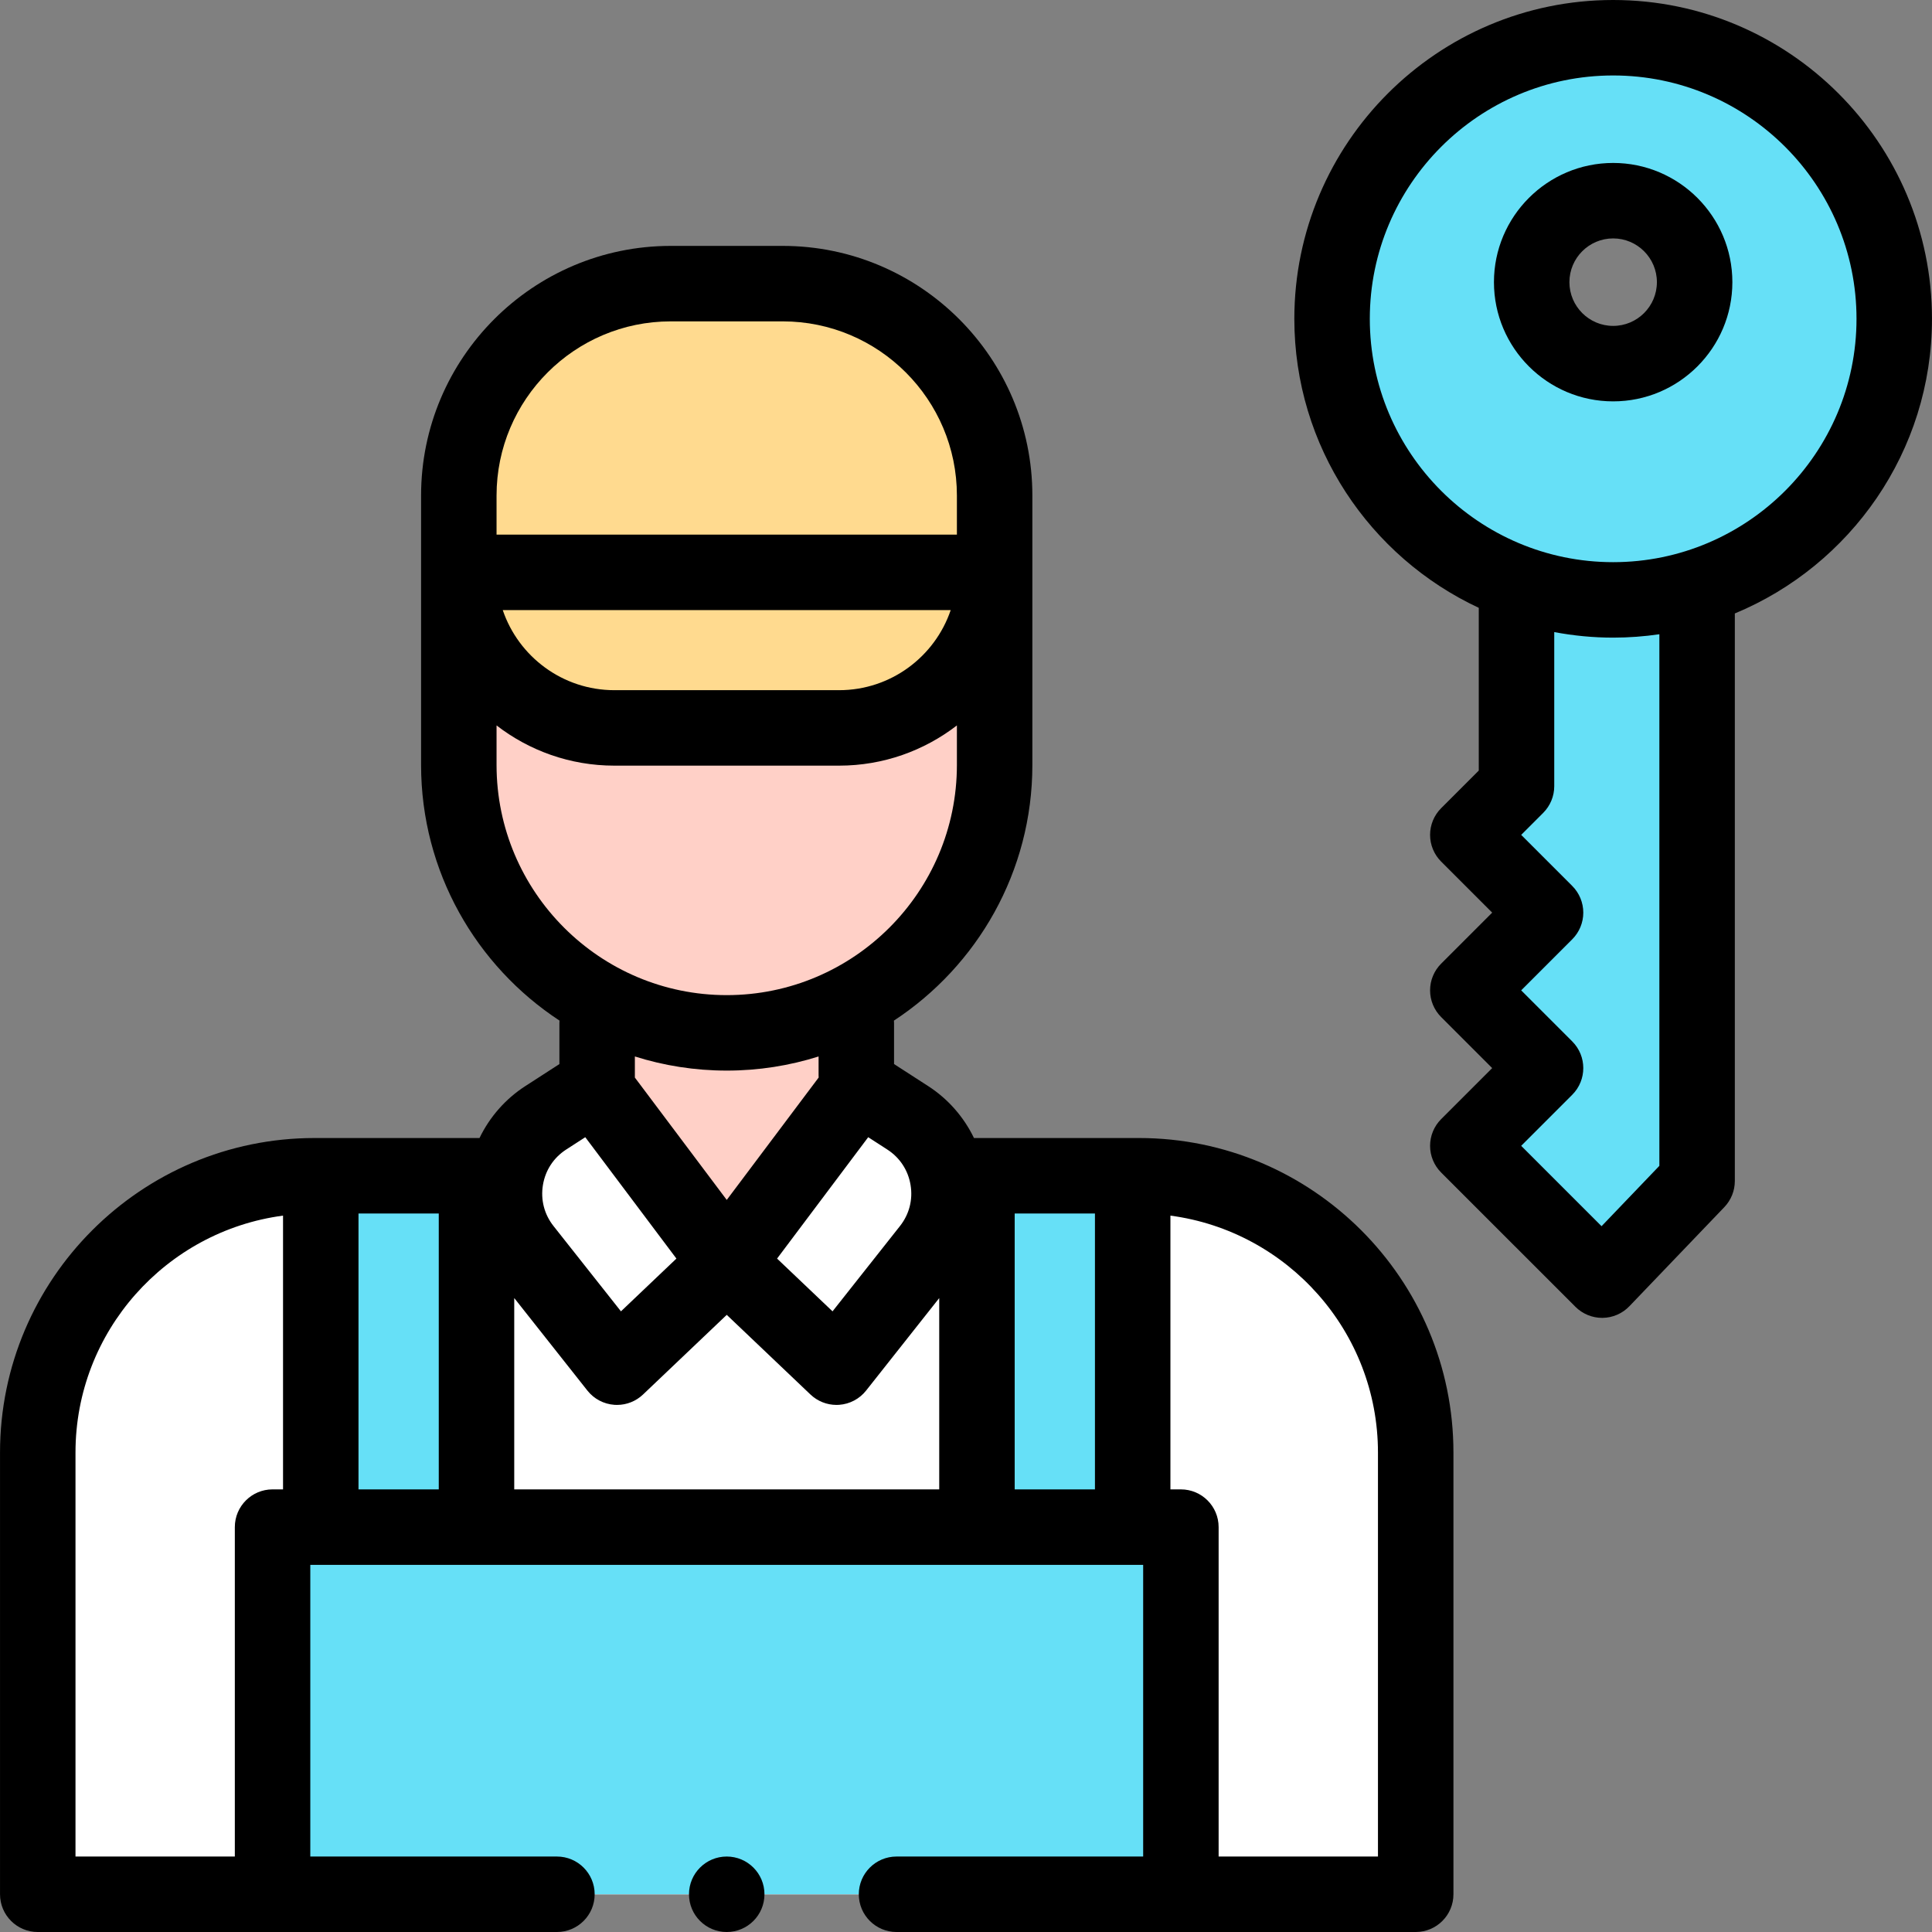 <svg id="Capa_1" enable-background="new 0 0 512.013 512.013" height="512" viewBox="0 0 512.013 512.013" width="512" xmlns="http://www.w3.org/2000/svg"><rect x="0" y="0" width="512.013" height="512.013" fill="#808080" stroke="none"/><g><g><path d="m226.939 271.149v40.444h74.892c40.512 0 73.354 32.842 73.354 73.354v117.064h-365.178v-117.064c0-40.512 32.842-73.354 73.354-73.354h74.892v-40.444" fill="#ffd0c7"/><path d="m209.917 311.594h91.914c40.512 0 73.354 32.842 73.354 73.354v117.064h-365.178v-117.065c0-40.512 32.842-73.354 73.354-73.354h90.736l18.499 23.062z" fill="#fff"/></g><g fill="#66e0f7"><path d="m427.514 10c-41.141 0-74.492 33.351-74.492 74.492s33.351 74.492 74.492 74.492 74.492-33.351 74.492-74.492-33.351-74.492-74.492-74.492zm0 86.368c-11.925 0-21.592-9.667-21.592-21.592s9.667-21.592 21.592-21.592 21.592 9.667 21.592 21.592-9.667 21.592-21.592 21.592z"/><path d="m401.902 159.894v48.46l-12.905 12.905 20.601 20.601-20.601 20.601 20.601 20.602-20.601 20.601 35.594 35.594 25.169-26.272v-154.001z"/><path d="m72.234 404.71h240.723v97.301h-240.723z"/><path d="m85.009 311.594h41.272v93.117h-41.272z"/><path d="m258.91 311.594h41.272v93.117h-41.272z" transform="matrix(-1 0 0 -1 559.091 716.304)"/></g><path d="m192.6 334.656-35.09-46.733-12.882 8.32c-11.84 7.647-14.521 23.828-5.779 34.884l24.668 31.201z" fill="#fff"/><path d="m192.6 334.656 35.09-46.733 12.882 8.32c11.84 7.647 14.521 23.828 5.779 34.884l-24.668 31.201z" fill="#fff"/><g><path d="m192.595 273.726c-39.212 0-71-31.788-71-71v-55.694c0-20.438 16.568-37.006 37.006-37.006h67.988c20.438 0 37.006 16.568 37.006 37.006v55.694c0 39.212-31.788 71-71 71z" fill="#ffd0c7"/></g><path d="m222.371 192.909h-59.552c-22.767 0-41.224-18.457-41.224-41.224h142c0 22.767-18.456 41.224-41.224 41.224z" fill="#ffda8f"/><path d="m207.432 75.168h-29.673c-31.018 0-56.163 25.145-56.163 56.163v20.354h142v-20.354c-.001-31.018-25.146-56.163-56.164-56.163z" fill="#ffda8f"/><g><path d="m301.83 301.594h-43.71c-2.684-5.556-6.852-10.348-12.124-13.752l-9.058-5.85v-10.843c0-.226-.019-.447-.034-.668 22.073-14.484 36.69-39.438 36.69-67.754v-71.396c0-36.482-29.681-66.163-66.163-66.163h-29.673c-36.483 0-66.164 29.681-66.164 66.163v71.396c0 28.316 14.617 53.27 36.69 67.754-.015.222-.034.443-.034.669v10.849l-9.049 5.844c-5.271 3.404-9.439 8.196-12.123 13.752h-43.718c-45.961 0-83.354 37.393-83.354 83.354v117.064c0 5.522 4.477 10 10 10h137.589c5.523 0 10-4.478 10-10s-4.477-10-10-10h-65.361v-77.301h220.723v77.301h-65.361c-5.523 0-10 4.478-10 10s4.477 10 10 10h137.588c5.523 0 10-4.478 10-10v-117.066c0-45.961-37.392-83.353-83.354-83.353zm-206.821 20h21.272v73.117h-21.272zm41.272 22.409 19.392 24.527c1.743 2.205 4.334 3.574 7.139 3.772.236.018.471.025.706.025 2.557 0 5.027-.98 6.893-2.755l22.19-21.113 22.19 21.113c1.865 1.774 4.336 2.755 6.893 2.755.235 0 .47-.008.706-.025 2.804-.198 5.396-1.567 7.139-3.772l19.382-24.516v50.696h-112.63zm132.629-22.409h21.271v73.117h-21.271zm-27.596-7.554c.648 3.91-.349 7.775-2.808 10.885l-17.87 22.604-14.697-13.983 24.152-32.167 5.055 3.265c3.33 2.149 5.52 5.486 6.168 9.396zm-109.719-182.709c0-25.454 20.709-46.163 46.164-46.163h29.673c25.455 0 46.163 20.709 46.163 46.163v10.354h-122zm120.358 30.354c-4.179 12.327-15.861 21.224-29.582 21.224h-59.551c-13.721 0-25.403-8.896-29.582-21.224zm-120.358 41.042v-10.477c8.651 6.674 19.478 10.658 31.224 10.658h59.552c11.746 0 22.573-3.984 31.224-10.657v10.476c0 33.635-27.364 60.999-61 60.999-33.635 0-61-27.365-61-60.999zm61 80.999c8.479 0 16.656-1.316 24.343-3.744v5.086c0 .164.017.324.025.486l-24.363 32.448-24.349-32.428v-5.592c7.688 2.428 15.865 3.744 24.344 3.744zm-48.709 30.314c.648-3.91 2.838-7.247 6.167-9.397l5.055-3.265 24.153 32.167-14.697 13.983-17.871-22.604c-2.458-3.109-3.454-6.974-2.807-10.884zm-123.879 177.972v-107.065c0-32.101 24.005-58.684 55.002-62.786v72.549h-2.775c-5.523 0-10 4.478-10 10v87.301h-42.227zm345.177 0h-42.227v-87.301c0-5.522-4.477-10-10-10h-2.775v-72.549c30.998 4.102 55.002 30.685 55.002 62.786z"/><path d="m512.007 84.492c0-46.589-37.903-84.492-84.493-84.492s-84.493 37.903-84.493 84.492c0 33.869 20.041 63.131 48.88 76.594v43.126l-9.976 9.976c-1.875 1.875-2.929 4.419-2.929 7.071s1.054 5.195 2.929 7.071l13.53 13.53-13.53 13.529c-1.875 1.876-2.929 4.419-2.929 7.071s1.054 5.195 2.929 7.071l13.53 13.53-13.53 13.53c-1.875 1.876-2.929 4.419-2.929 7.071s1.054 5.196 2.929 7.071l35.595 35.594c1.876 1.876 4.42 2.929 7.071 2.929.036 0 .071 0 .107-.001 2.689-.028 5.253-1.14 7.114-3.081l25.169-26.271c1.783-1.861 2.779-4.34 2.779-6.918v-150.41c30.636-12.699 52.247-42.909 52.247-78.083zm-72.247 224.477-15.322 15.994-21.299-21.299 13.53-13.53c3.905-3.905 3.905-10.237 0-14.143l-13.53-13.53 13.53-13.529c1.875-1.876 2.929-4.419 2.929-7.071s-1.054-5.195-2.929-7.071l-13.53-13.53 5.833-5.833c1.875-1.875 2.929-4.419 2.929-7.071v-40.84c5.064.95 10.277 1.47 15.613 1.47 4.16 0 8.246-.315 12.246-.898zm-12.246-159.985c-35.562 0-64.493-28.931-64.493-64.492s28.932-64.492 64.493-64.492 64.492 28.931 64.492 64.492-28.931 64.492-64.492 64.492z"/><path d="m427.514 43.184c-17.42 0-31.592 14.173-31.592 31.593s14.172 31.592 31.592 31.592 31.592-14.172 31.592-31.592-14.172-31.593-31.592-31.593zm0 43.184c-6.392 0-11.592-5.2-11.592-11.592 0-6.393 5.2-11.593 11.592-11.593s11.592 5.2 11.592 11.593c0 6.392-5.2 11.592-11.592 11.592z"/><circle cx="192.595" cy="502.013" r="10"/></g></g></svg>